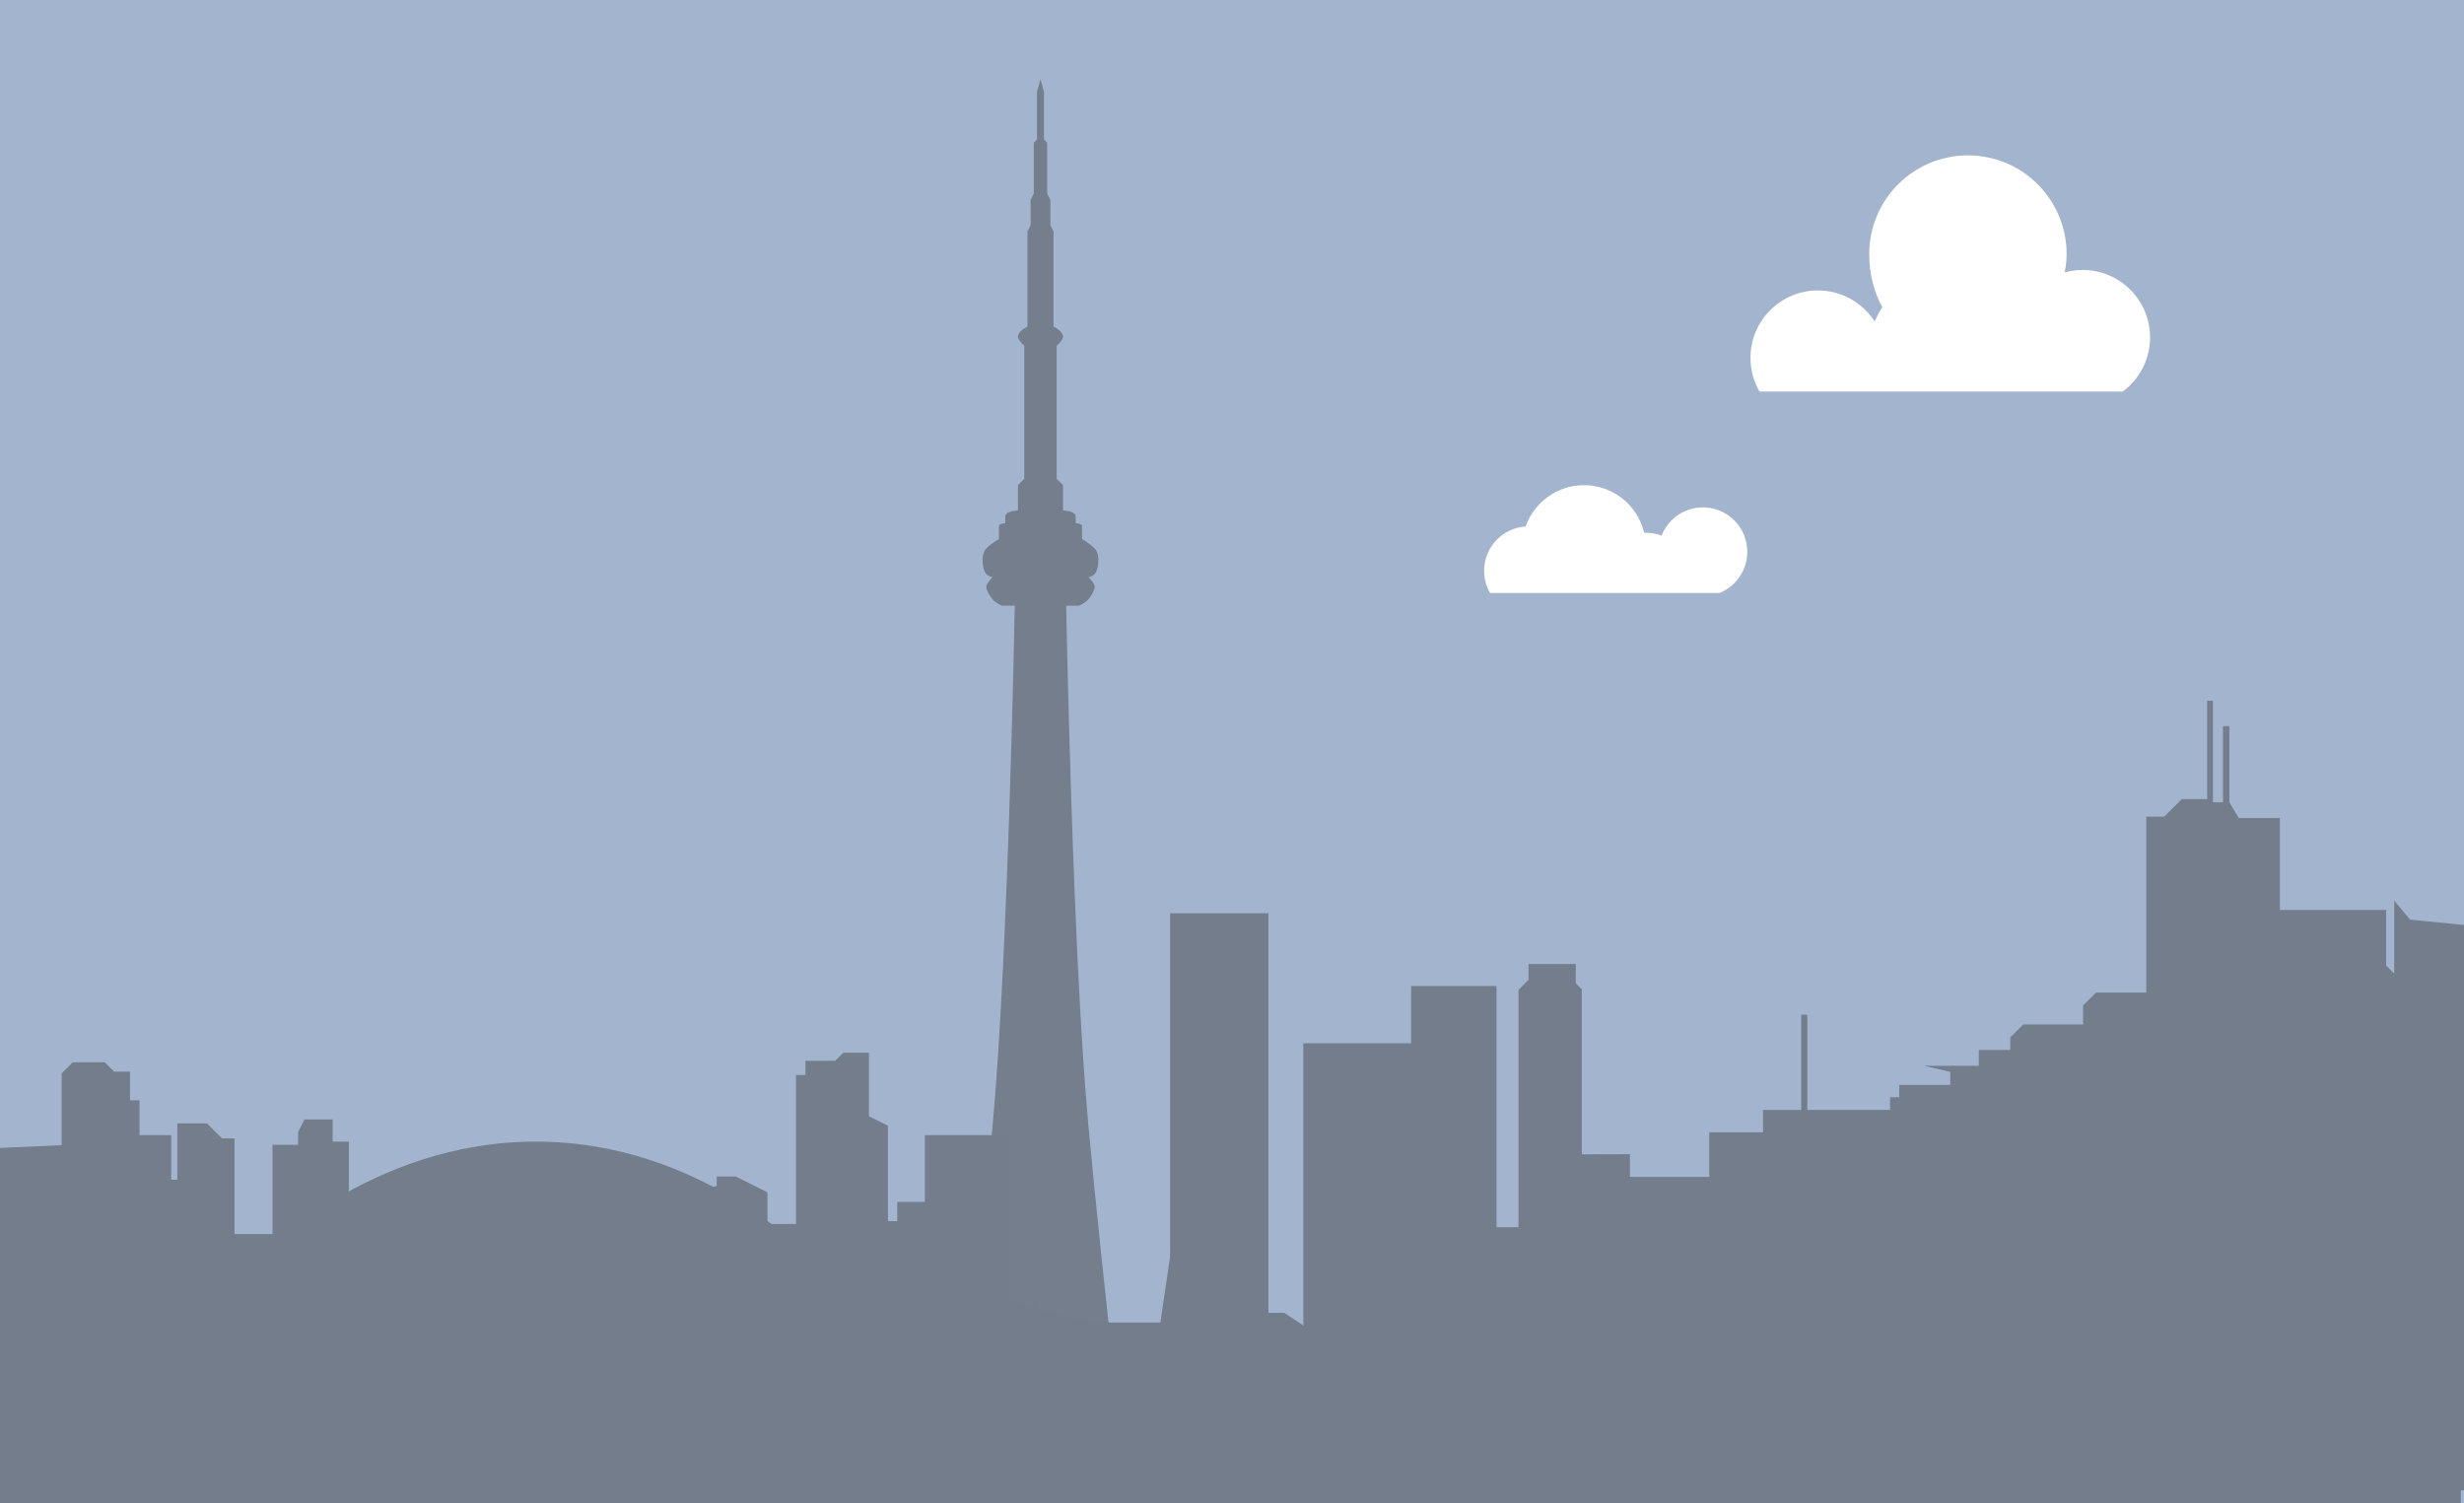 <svg xmlns="http://www.w3.org/2000/svg" width="777" height="474" viewBox="0 0 777 474" style="background:#fff">
  <rect x="0" y="0" width="777" height="474" fill="#808080" stroke="none"/>
  <g fill="none" fill-rule="evenodd">
    <rect width="791" height="474" x="-14" fill="#B6D1F8" fill-opacity=".65"/>
    <g fill="#353535" opacity=".435" transform="translate(-1 25)">
      <path d="M0,402 L2.86424762e-15,449.011 L777.001,449.011 L777,405 L755.976,405 L755.976,377.982 L747,377.982 L747,369 L735,365 L726,366 L712,369 L707,365 L692.858,365 L669,370 L667,378 L659,379 L659,407 L514.997,407 L514.997,338.97 L503,339 L489.962,339 L485,342 L482,378 L478,381 L475,389 L469,390 L463,379 L463,342.875 L455,340 L455,337 L443,336 L440,339 L433,341 L427,350 L427,389 L423,395 L420,395 L412,393 L406,389 L400.901,389 L394,389 L394,395 L384,395 L384,358.986 L377.92,358.986 L377.92,351.94 L371.926,351.94 L371.926,358.07 L366.913,392.054 L359.92,392.054 L344.712,392.054 L310,383 L301.938,383 L301.938,394 L277.979,394 L277.979,404.048 L256.9,404.048 L256.9,372 C256.9,372 223,335 170,335 C117,335 82,372 82,372 L77.901,372 L77.901,402 L0,402 Z"/>
      <path fill-opacity=".99" d="M329.107,0 L328,4 L328,19 L327,20 L327,36 L326,38 L326,46 L325,48 L325,78 C325,78 322.3,79.202 322,81 C321.8,82.202 324,84 324,84 L324,126 L322,128 L322,136 C322,136 317.939,136 318,138 C317.939,138.061 318,140 318,140 C318,140 316,140 316,141 L316,145 C316,145 314,146 312,148 C310,150 311,155 312,156 C313,157 314,157 314,157 C314,157 312,159 312,160 C312,161 312.996,162.795 314,164 C315.004,165.205 317,166 317,166 L321,166 C321,166 319,276 314,330 C309,384 301,450.004 301,450.004 L329,450.004 C329,450.004 329.054,424.372 329.107,382.221 C329.161,424.372 329.215,450.004 329.215,450.004 L357.215,450.004 C357.215,450.004 349.215,384 344.215,330 C339.215,276 337.215,166 337.215,166 L341.215,166 C341.215,166 343.21,165.205 344.215,164 C345.219,162.795 346.215,161 346.215,160 C346.215,159 344.215,157 344.215,157 C344.215,157 345.215,157 346.215,156 C347.215,155 348.215,150 346.215,148 C344.215,146 342.215,145 342.215,145 L342.215,141 C342.215,140 340.215,140 340.215,140 C340.215,140 340.275,138.061 340.215,138 C340.275,136 336.215,136 336.215,136 L336.215,128 L334.215,126 L334.215,84 C334.215,84 336.415,82.202 336.215,81 C335.915,79.202 333.215,78 333.215,78 L333.215,48 L332.215,46 L332.215,38 L331.215,36 L331.215,20 L330.215,19 L330.215,4 L329.107,0 Z"/>
      <rect width="31" height="186" x="370" y="263"/>
      <rect width="50" height="145" x="412" y="304"/>
      <polygon points="781 267 761 265 756 259 756 282.022 753.442 279.464 753.442 261.941 719.944 261.941 719.944 232.985 707 232.985 704 228 704 203.979 702 203.979 702 228 698.838 228 698.838 195.989 697 195.989 697 227 689 227 683.477 232.523 677.804 232.523 677.804 288.013 661.968 288.013 657.869 292.112 657.869 298.064 639 298.064 634.9 302.164 634.9 306.104 624.999 306.104 624.999 311.101 607.719 311.101 616 313 616 317.123 604.797 317.123 599.921 317.123 599.921 321.001 597 321.001 597 325 570.923 325 570.923 294.981 569 294.981 569 325.017 556.957 325.017 556.957 332.065 540 332.065 540 346.143 499.814 346.143 499.814 287 497.905 285.09 497.905 278.999 483 278.999 483 284 479.838 287.162 479.838 362 472.927 362 472.927 285.938 445.984 285.938 445.984 304.027 445.984 445 778.014 445"/>
      <polygon points="1 337 1 448.005 320.002 448.005 320.002 332.961 298.909 332.961 292.658 332.961 292.658 354 283.942 354 283.942 360.074 280.999 360.074 280.999 330 275 327 275 306.975 266.941 306.975 264.399 309.516 254.988 309.516 254.988 314 252 314 252 361 243 361 243 351 233 346 227 346 227 349 111 378 111 335 105.901 335 105.901 327.999 97 327.999 95 332 95 336 86.938 336 86.938 364.154 74.944 364.154 74.944 334 71 334 66.257 329.257 56.915 329.257 56.915 347 55 347 55 332.964 45 332.964 45 322 42 322 42 312.945 37 312.945 34.027 309.972 23.953 309.972 20.432 313.493 20.432 336.131"/>
    </g>
    <path fill="#FFFFFF" d="M469.873 187C468.682 184.941 468 182.55 468 180 468 172.571 473.787 166.493 481.1 166.028 483.768 158.44 490.999 153 499.5 153 508.724 153 516.452 159.405 518.48 168.009 518.653 168.003 518.826 168 519 168 520.745 168 522.416 168.319 523.957 168.903 525.995 163.691 531.066 160 537 160 544.732 160 551 166.268 551 174 551 179.892 547.36 184.934 542.206 187L469.873 187zM669.399 123.47C674.618 119.597 678 113.389 678 106.392 678 94.654 668.485 85.139 656.747 85.139 654.774 85.139 652.864 85.407 651.052 85.91 651.467 84.034 651.687 82.099 651.687 80.12 651.687 62.933 637.754 49 620.566 49 603.379 49 589.446 62.933 589.446 80.12 589.446 86.293 590.9 92.046 593.561 96.885 592.637 98.308 591.833 99.816 591.162 101.395 587.385 95.498 580.775 91.59 573.253 91.59 561.515 91.59 552 101.106 552 112.843 552 116.714 553.035 120.344 554.843 123.47L669.399 123.47z"/>
  </g>
</svg>

